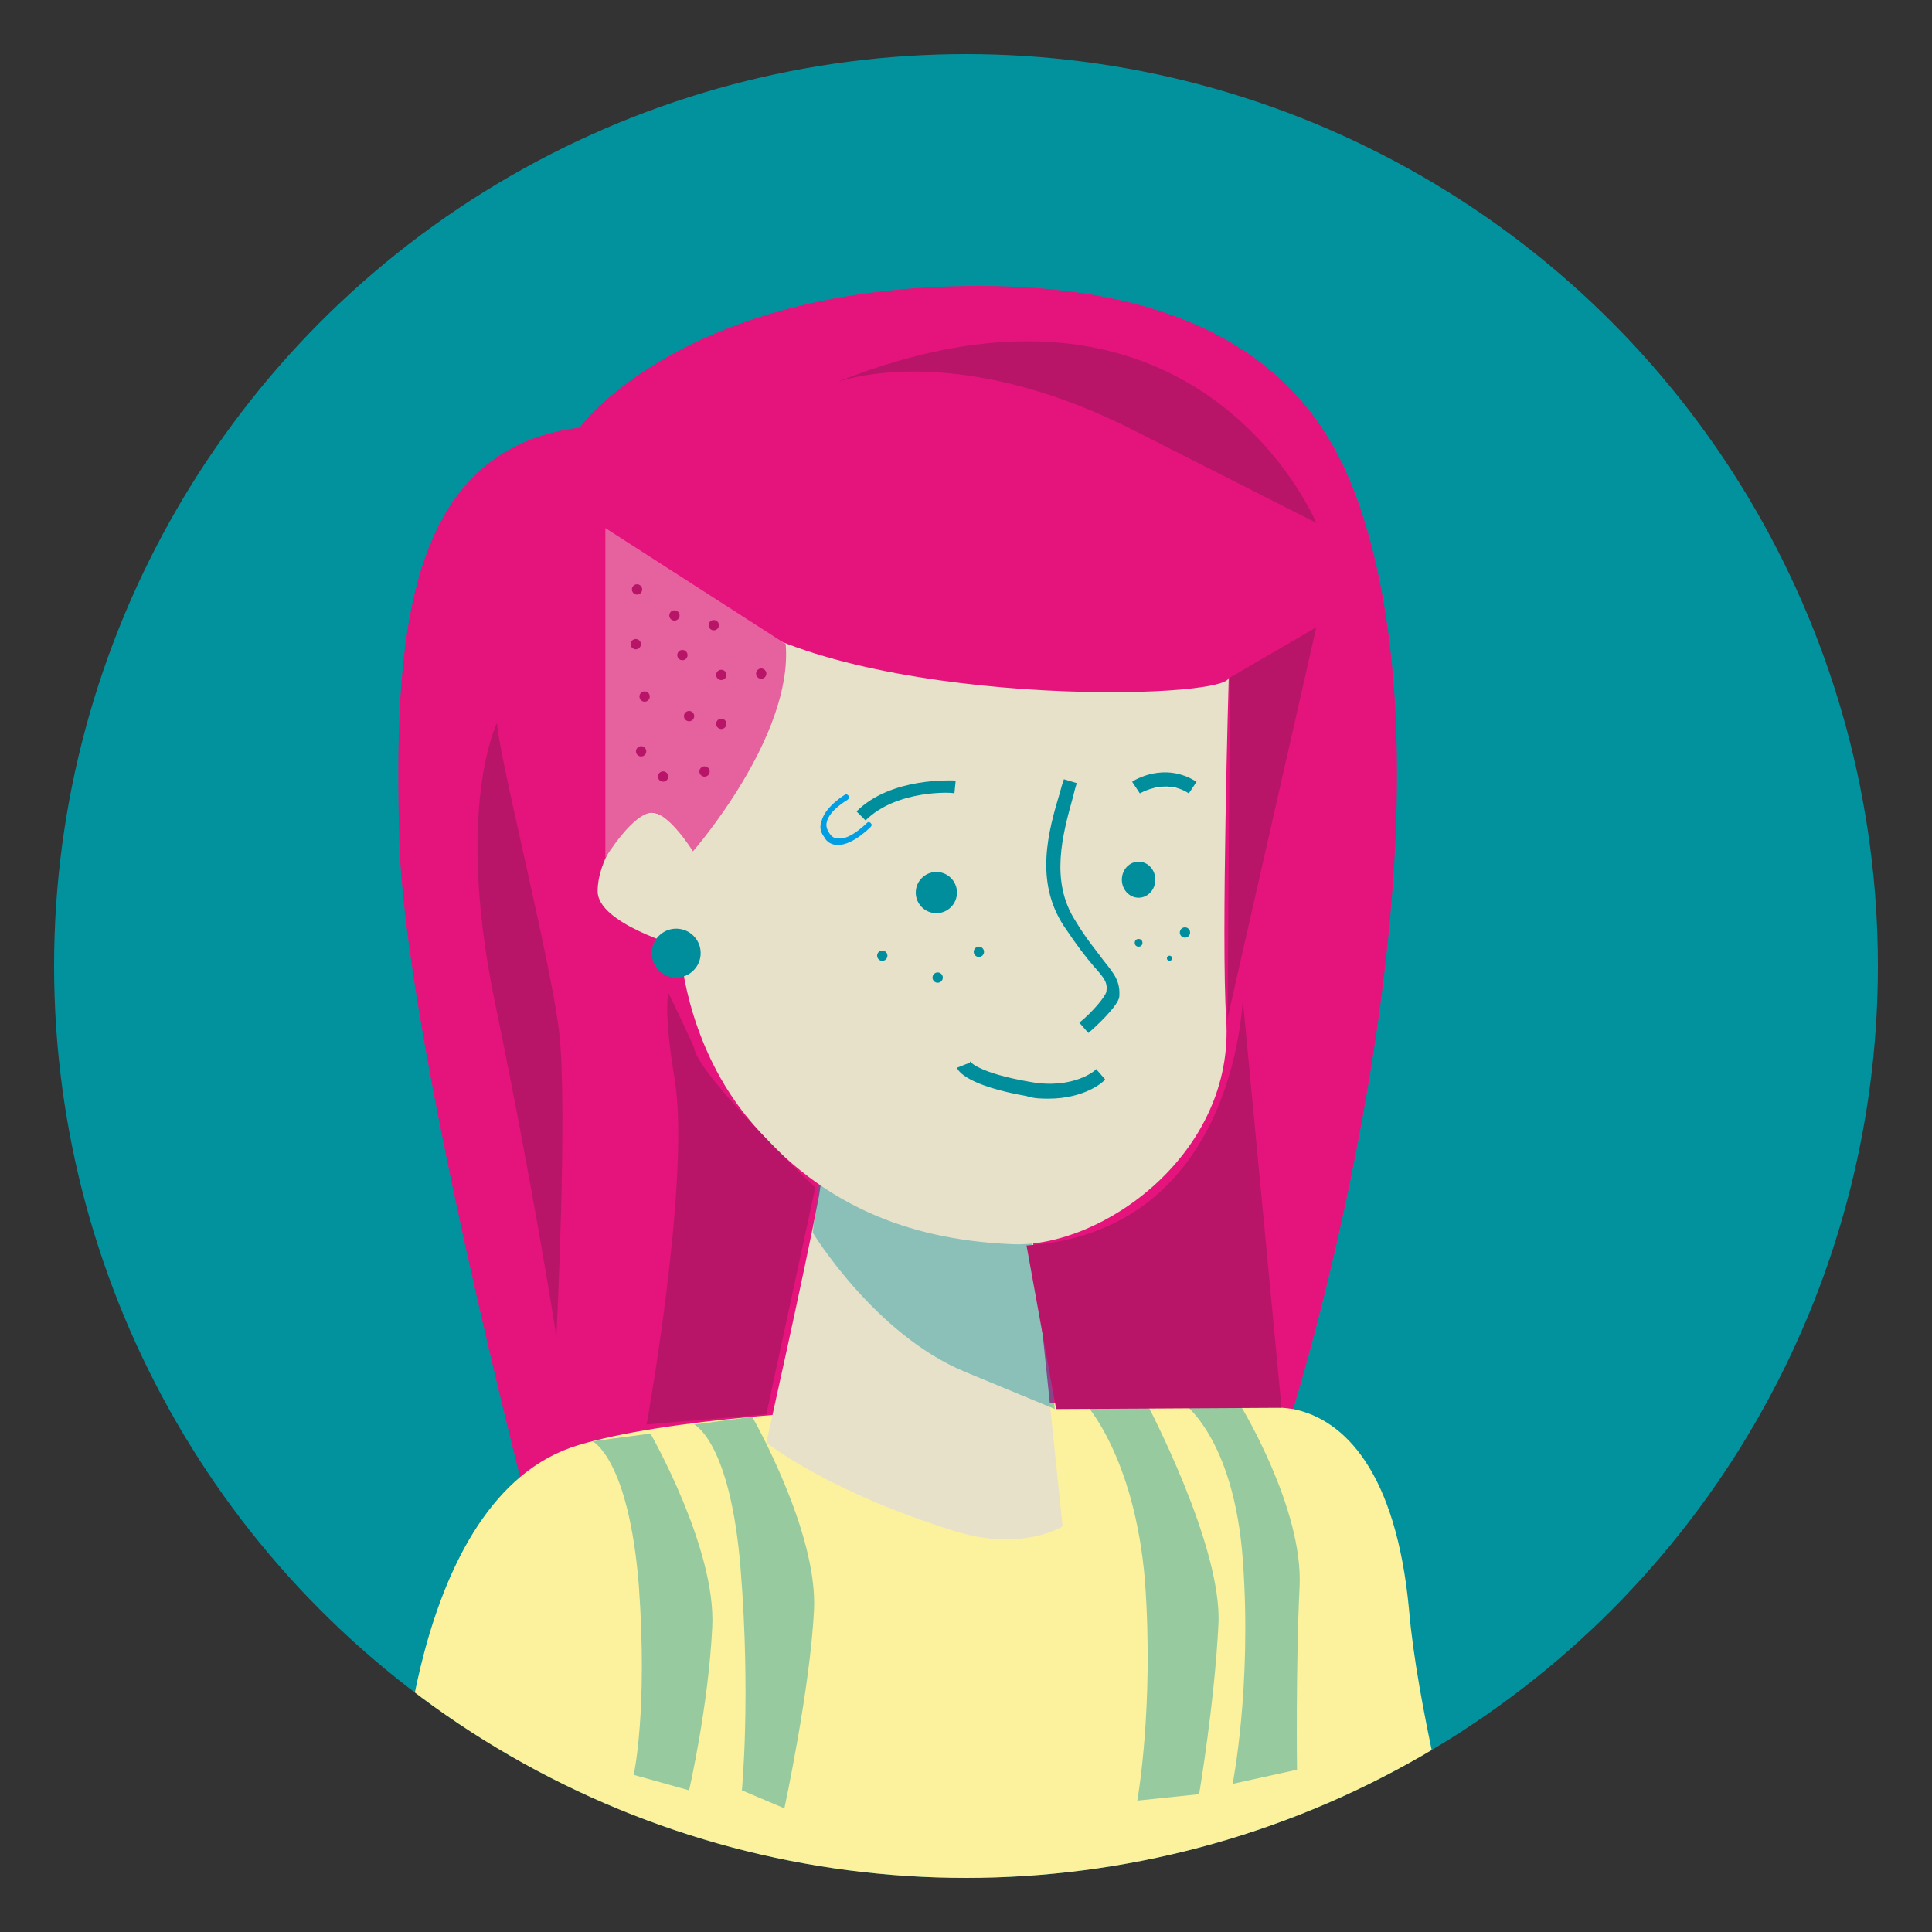 <?xml version="1.0" encoding="utf-8"?>
<!-- Generator: Adobe Illustrator 19.1.0, SVG Export Plug-In . SVG Version: 6.00 Build 0)  -->
<svg version="1.1" id="Layer_1" xmlns="http://www.w3.org/2000/svg" xmlns:xlink="http://www.w3.org/1999/xlink" x="0px" y="0px"
	 viewBox="-222 345.9 150 150" style="enable-background:new -222 345.9 150 150;" xml:space="preserve">
<rect x="-222" y="345.9" width="150" height="150" fill="#333333" stroke="none"/>
<style type="text/css">
	.st0{display:none;}
	.st1{display:inline;}
	.st2{fill:#FAF39D;}
	.st3{clip-path:url(#SVGID_2_);fill:none;stroke:#000000;stroke-width:0.717;stroke-miterlimit:10;}
	.st4{clip-path:url(#SVGID_4_);fill:#02929E;}
	.st5{clip-path:url(#SVGID_6_);fill:#ED2387;}
	.st6{clip-path:url(#SVGID_8_);fill:#E3DBC3;}
	.st7{opacity:0.4;clip-path:url(#SVGID_10_);fill:#02929E;enable-background:new    ;}
	.st8{clip-path:url(#SVGID_12_);fill:#E3DBC3;}
	.st9{clip-path:url(#SVGID_14_);fill:none;stroke:#02929E;stroke-width:1.183;stroke-miterlimit:10;}
	.st10{clip-path:url(#SVGID_16_);fill:#02929E;}
	.st11{clip-path:url(#SVGID_18_);fill:#02929E;}
	.st12{clip-path:url(#SVGID_20_);fill:#02929E;}
	.st13{clip-path:url(#SVGID_22_);fill:none;stroke:#02929E;stroke-width:1.305;stroke-linejoin:round;stroke-miterlimit:10;}
	.st14{clip-path:url(#SVGID_24_);fill:#FFFFFF;stroke:#02929E;stroke-width:1.305;stroke-linejoin:round;stroke-miterlimit:10;}
	.st15{fill:#ED2387;}
	.st16{opacity:0.4;fill:#02929E;enable-background:new    ;}
	.st17{fill:#02929E;}
	.st18{clip-path:url(#SVGID_26_);}
	.st19{fill:#E5147C;}
	.st20{fill:none;stroke:#1D1D1B;stroke-width:0.717;stroke-miterlimit:10;}
	.st21{fill:#FCF29E;}
	.st22{fill:#E8E1CA;}
	.st23{opacity:0.4;}
	.st24{fill:#008E9D;}
	.st25{fill:#FFFFFF;}
	.st26{fill:#B91568;}
	.st27{fill:#E5629F;}
	.st28{fill:#009EE2;}
</style>
<g id="Layer_1_1_" class="st0">
	<g class="st1">
		<circle class="st2" cx="-147" cy="420.9" r="70.8"/>
		<g>
			<g>
				<defs>
					<circle id="SVGID_1_" cx="-147" cy="420.9" r="70.8"/>
				</defs>
				<clipPath id="SVGID_2_">
					<use xlink:href="#SVGID_1_"  style="overflow:visible;"/>
				</clipPath>
				<path class="st3" d="M-145.8,457.2"/>
			</g>
			<g>
				<defs>
					<circle id="SVGID_3_" cx="-147" cy="420.9" r="70.8"/>
				</defs>
				<clipPath id="SVGID_4_">
					<use xlink:href="#SVGID_3_"  style="overflow:visible;"/>
				</clipPath>
				<path class="st4" d="M-116.8,491.7c0,0,1.3-22-12.3-26.1c-13.6-4.1-52.7-3.6-56.8-2.8c-4.1,0.8-8.2,5-9.2,16
					c-0.6,7.3,0.3,10.8,0.3,10.8S-131.9,515.3-116.8,491.7z"/>
			</g>
			<g>
				<defs>
					<circle id="SVGID_5_" cx="-147" cy="420.9" r="70.8"/>
				</defs>
				<clipPath id="SVGID_6_">
					<use xlink:href="#SVGID_5_"  style="overflow:visible;"/>
				</clipPath>
				<path class="st5" d="M-130.3,396.3c0,0-3.6-17.9-27.3-17.9s-26.7,8.7-28.5,14c-8.9,26.3,16.9,56.3,16.9,56.3l21.1-2.9
					c0,0,12.4-3.3,23-16.2C-118,421-116.2,398-130.3,396.3z"/>
			</g>
			<g>
				<defs>
					<circle id="SVGID_7_" cx="-147" cy="420.9" r="70.8"/>
				</defs>
				<clipPath id="SVGID_8_">
					<use xlink:href="#SVGID_7_"  style="overflow:visible;"/>
				</clipPath>
				<path class="st6" d="M-148.5,443.1c-0.1,0.1,0.1,1.1,0.4,2.6c1.1,5.9,4.2,19.7,4.2,19.7s-4.8,3.8-15,7.1
					c-5.3,1.7-8.5-0.4-8.5-0.4l2.5-23.7L-148.5,443.1"/>
			</g>
			<g>
				<defs>
					<circle id="SVGID_9_" cx="-147" cy="420.9" r="70.8"/>
				</defs>
				<clipPath id="SVGID_10_">
					<use xlink:href="#SVGID_9_"  style="overflow:visible;"/>
				</clipPath>
				<path class="st7" d="M-147.7,448.7c0,0-4.9,8.1-12.1,11.1c-7.2,3-7.2,3-7.2,3l2-14.3l16.5-5.3L-147.7,448.7z"/>
			</g>
			<g>
				<defs>
					<circle id="SVGID_11_" cx="-147" cy="420.9" r="70.8"/>
				</defs>
				<clipPath id="SVGID_12_">
					<use xlink:href="#SVGID_11_"  style="overflow:visible;"/>
				</clipPath>
				<path class="st8" d="M-144.1,399.7c-0.3-1.1,0.4,12.1,0.4,12.1l-7.5-1.4l-4.4-11.4l-0.4,11.2l-25.8-1.9c0,0-1-7.6-0.9-8.8
					c0,0-1.3,20.4-1,30c0.2,10.8,12.4,22.5,19.4,22.2c7-0.3,15.4-4.4,21.8-12.3c4.9-6.1,3.8-12.4,3.8-12.4s8-2.9,8-5.4
					s-2.2-5.5-3.6-6.1c-2-0.8-4,2.9-4,2.9S-140.5,413.5-144.1,399.7z"/>
			</g>
			<g>
				<defs>
					<circle id="SVGID_13_" cx="-147" cy="420.9" r="70.8"/>
				</defs>
				<clipPath id="SVGID_14_">
					<use xlink:href="#SVGID_13_"  style="overflow:visible;"/>
				</clipPath>
				<path class="st9" d="M-167,415.2c0.8,3.2,0.2,4.6-2.2,8.4c-2.4,3.8-2.5,4.4-2.4,6c0.1,0.9,2.3,2.8,2.3,2.8"/>
			</g>
			<g>
				<defs>
					<circle id="SVGID_15_" cx="-147" cy="420.9" r="70.8"/>
				</defs>
				<clipPath id="SVGID_16_">
					<use xlink:href="#SVGID_15_"  style="overflow:visible;"/>
				</clipPath>
				<path class="st10" d="M-160.2,438.7c0,0-1.6,0.3-4.4-0.6c-2.9-0.9-6.7-1.5-7.9-0.8c-1.2,0.7-0.3,2.2,0.2,2.4
					C-171.9,439.9-162.9,443.1-160.2,438.7z"/>
			</g>
			<g>
				<defs>
					<circle id="SVGID_17_" cx="-147" cy="420.9" r="70.8"/>
				</defs>
				<clipPath id="SVGID_18_">
					<use xlink:href="#SVGID_17_"  style="overflow:visible;"/>
				</clipPath>
				<ellipse class="st11" cx="-157.5" cy="422.1" rx="1.5" ry="2.3"/>
			</g>
			<g>
				<defs>
					<circle id="SVGID_19_" cx="-147" cy="420.9" r="70.8"/>
				</defs>
				<clipPath id="SVGID_20_">
					<use xlink:href="#SVGID_19_"  style="overflow:visible;"/>
				</clipPath>
				<ellipse class="st12" cx="-174.5" cy="421" rx="1.2" ry="1.8"/>
			</g>
			<g>
				<defs>
					<circle id="SVGID_21_" cx="-147" cy="420.9" r="70.8"/>
				</defs>
				<clipPath id="SVGID_22_">
					<use xlink:href="#SVGID_21_"  style="overflow:visible;"/>
				</clipPath>
				<path class="st13" d="M-151.1,417.9c-0.8-3.7-6.4-2.6-6.4-2.6"/>
			</g>
			<g>
				<defs>
					<circle id="SVGID_23_" cx="-147" cy="420.9" r="70.8"/>
				</defs>
				<clipPath id="SVGID_24_">
					<use xlink:href="#SVGID_23_"  style="overflow:visible;"/>
				</clipPath>
				<path class="st14" d="M-173.4,415.5c0,0-2.3-1.5-4.5,0"/>
			</g>
		</g>
		<path class="st15" d="M-139.3,383.6c0,0,7.2-7.2,13.1-5.5c5.9,1.7,9.2,2.8,12.5,9c6.2,11.7,0,19.8,0,19.8s-6,3.8-6.1,4.9"/>
		<path class="st16" d="M-139.3,383.8c0.7,0,12.9,2.3,19.2,14.6c2.5,4.8,0.7,12.7,0.7,12.7s-3.9-10.3-11.5-19.4
			C-132.7,389.5-139.3,383.8-139.3,383.8z"/>
	</g>
</g>
<g id="Layer_2">
	<g>
		<circle class="st17" cx="-147" cy="420.9" r="70.8"/>
		<g>
			<defs>
				<circle id="SVGID_25_" cx="-147" cy="420.9" r="70.8"/>
			</defs>
			<clipPath id="SVGID_26_">
				<use xlink:href="#SVGID_25_"  style="overflow:visible;"/>
			</clipPath>
			<g class="st18">
				<g>
					<g>
						<path class="st19" d="M-131.2,463.6c-0.1-0.1-0.1-0.1-0.2-0.2c-0.5-0.5-1.4-0.5-1.8,0c-0.5,0.5-0.5,1.3,0,1.8
							c0.1,0.1,0.1,0.1,0.2,0.2c0.5,0.5,1.4,0.5,1.8,0C-130.7,465-130.7,464.1-131.2,463.6L-131.2,463.6z"/>
					</g>
				</g>
				<g>
					<path class="st19" d="M-177,379.1c0,0,7.9-11,31-11s27.8,12.1,29.6,17.2c8.7,25.7-5.2,70-5.2,70L-181,463c0,0-9.6-36.8-10-51.9
						S-190.7,380.8-177,379.1z"/>
				</g>
				<g>
					<path class="st20" d="M-160.8,449.9"/>
				</g>
				<g>
					<path class="st21" d="M-191,487.1c0,0,0.6-25,13.9-29s51.5-3.5,55.5-2.8c4,0.8,8,4.9,9,15.6c0.6,7.2,3.5,18.4,3.5,18.4
						S-176.3,510.1-191,487.1z"/>
				</g>
				<g>
					<path class="st22" d="M-158.1,436.1c0.1,0.1-0.1,1.1-0.3,2.6c-1.1,5.8-4.1,19.2-4.1,19.2s4.7,3.8,14.7,6.9
						c5.2,1.6,8.3-0.4,8.3-0.4l-2.4-23.1L-158.1,436.1"/>
				</g>
				<g class="st23">
					<path class="st24" d="M-158.9,441.6c0,0,4.8,7.9,11.8,10.8c7,2.9,7,2.9,7,2.9l-1.9-14l-16.2-5.2L-158.9,441.6z"/>
				</g>
				<g>
					<path class="st22" d="M-163.8,397.7c0.2-1.1-12-11.8-2.4-4.6c10.4,7.8,39.6,7.2,39.6,5.4c0,0-0.6,20.4-0.2,26.5
						c0.7,10.5-9.7,17.8-16.6,17.5s-14.5-2.3-20.7-10c-4.8-6-5.1-13.1-5.1-13.1s-6.4-1.8-6.4-4.3c0-2.5,2.1-5.4,3.5-6
						c2-0.8,3.9,2.8,3.9,2.8S-166.1,410.1-163.8,397.7z"/>
				</g>
				<g>
					<path class="st24" d="M-137.5,426.1l-0.7-0.8c1-0.8,2-2,2.1-2.4c0.1-0.7-0.1-1-1-2c-0.6-0.7-1.3-1.6-2.3-3.1
						c-2.3-3.5-1.2-7.4-0.3-10.4c0.1-0.4,0.2-0.7,0.3-1l1,0.3c-0.1,0.3-0.2,0.7-0.3,1.1c-0.8,2.9-1.8,6.5,0.2,9.6
						c0.9,1.5,1.7,2.4,2.2,3.1c0.8,1,1.3,1.6,1.2,2.8C-135.2,424-136.9,425.6-137.5,426.1z"/>
				</g>
				<g>
					<ellipse class="st24" cx="-149.3" cy="415.2" rx="1.6" ry="1.6"/>
				</g>
				<g>
					<ellipse class="st24" cx="-133.6" cy="414.2" rx="1.3" ry="1.4"/>
				</g>
				<g>
					<path class="st24" d="M-154.8,409.6l-0.7-0.7c2.7-2.7,7.5-2.4,7.7-2.4l-0.1,1C-148,407.4-152.4,407.2-154.8,409.6z"/>
				</g>
				<g>
					<path class="st25" d="M-133.8,407.1c0,0,2.2-1.4,4.4,0"/>
					<path class="st24" d="M-133.5,407.5l-0.6-0.9c0.1-0.1,2.5-1.6,5,0l-0.6,0.9C-131.5,406.3-133.5,407.5-133.5,407.5z"/>
				</g>
				<g>
					<path class="st24" d="M-140.6,431.2c-0.5,0-1.1,0-1.7-0.2c-4.5-0.8-5.3-1.9-5.4-2.2l1-0.4c0,0,0-0.1,0-0.1c0,0,0.6,0.9,4.7,1.6
						c3.3,0.6,5.1-0.9,5.1-1l0.7,0.8C-136.3,429.9-137.8,431.2-140.6,431.2z"/>
				</g>
				<g>
					<circle class="st24" cx="-169.5" cy="419.9" r="1.9"/>
				</g>
				<g class="st23">
					<path class="st24" d="M-176,457.8c0,0,2.8,1.3,3.6,11.2c0.7,9.8-0.4,14.7-0.4,14.7l4.3,1.2c0,0,1.5-6.5,1.8-12.7
						c0.3-6.1-4.8-15-4.8-15L-176,457.8z"/>
				</g>
				<g class="st23">
					<path class="st24" d="M-168.1,456.5c0,0,2.8,1.3,3.6,11.2s0.1,17.2,0.1,17.2l3.3,1.4c0,0,2-9.3,2.3-15.4c0.3-6.1-4.8-15-4.8-15
						L-168.1,456.5z"/>
				</g>
				<g class="st23">
					<path class="st24" d="M-137.8,454.8c0,0,3.9,4.1,4.7,13.9c0.7,9.8-0.6,17-0.6,17l4.8-0.5c0,0,1.2-7.1,1.5-13.2
						s-5.6-17.2-5.6-17.2H-137.8z"/>
				</g>
				<g class="st23">
					<path class="st24" d="M-130.3,454.7c0,0,4.1,2.6,4.8,12.4c0.7,9.8-0.8,17.3-0.8,17.3l5-1.1c0,0-0.1-8.1,0.2-14.2
						c0.3-6.1-4.6-14.1-4.6-14.1L-130.3,454.7z"/>
				</g>
				<g>
					<path class="st26" d="M-170.2,422.8c0.2,0.5-0.4,1,0.6,7c1.2,7.9-2.2,26.7-2.2,26.7l9.3-0.8l3.8-17.6c0,0-9-8.6-9.4-10.8
						C-168.2,426.9-170.2,422.8-170.2,422.8z"/>
				</g>
				<g>
					<path class="st26" d="M-142.3,442.6l2.3,12.7l17.5-0.1l-3-31.6C-125.6,423.7-126,441.5-142.3,442.6z"/>
				</g>
				<g>
					<circle class="st24" cx="-153.5" cy="420.1" r="0.4"/>
				</g>
				<g>
					<circle class="st24" cx="-149.2" cy="421.8" r="0.4"/>
				</g>
				<g>
					<circle class="st24" cx="-146" cy="419.8" r="0.4"/>
				</g>
				<g>
					<circle class="st24" cx="-133.6" cy="419.1" r="0.3"/>
				</g>
				<g>
					<circle class="st24" cx="-131.2" cy="420.3" r="0.2"/>
				</g>
				<g>
					<circle class="st24" cx="-130" cy="418.3" r="0.4"/>
				</g>
				<g>
					<path class="st27" d="M-161,395.9l-14-9v25.6c0,0,2.2-3.6,3.7-3.5c1.3,0.1,3.1,3,3.1,3S-160.4,403.1-161,395.9z"/>
				</g>
				<g>
					<path class="st28" d="M-156.9,411.5c0,0-0.1,0-0.1,0c-0.4,0-0.8-0.2-1-0.6c-0.3-0.4-0.4-0.8-0.2-1.3c0.3-1.1,1.8-2,1.8-2
						c0.1-0.1,0.2,0,0.3,0.1c0.1,0.1,0,0.2-0.1,0.3c0,0-1.4,0.8-1.6,1.7c-0.1,0.3,0,0.6,0.2,0.9c0.2,0.3,0.4,0.4,0.7,0.4
						c0.8,0.1,1.9-0.9,2.2-1.2c0.1-0.1,0.2-0.1,0.3,0c0.1,0.1,0.1,0.2,0,0.3C-154.5,410.2-155.8,411.5-156.9,411.5z"/>
				</g>
				<g>
					<polygon class="st26" points="-126.5,398.5 -119.8,394.6 -126.7,425 					"/>
				</g>
				<g>
					<path class="st26" d="M-157.1,375.6c0,0,8.9-3.5,23.1,3.7s14.2,7.2,14.2,7.2S-129,364.3-157.1,375.6z"/>
				</g>
				<g>
					<path class="st26" d="M-183.4,402c0,0-3.3,6.5-0.2,21.6c3.1,15,4.8,26.1,4.8,26.1s0.9-18.1,0.2-23.8S-183.4,404.1-183.4,402z"
						/>
				</g>
				<g>
					<ellipse class="st26" cx="-168.5" cy="401.5" rx="0.4" ry="0.4"/>
				</g>
				<g>
					<ellipse class="st26" cx="-166" cy="402.1" rx="0.4" ry="0.4"/>
				</g>
				<g>
					<ellipse class="st26" cx="-166" cy="398.3" rx="0.4" ry="0.4"/>
				</g>
				<g>
					<ellipse class="st26" cx="-162.9" cy="398.2" rx="0.4" ry="0.4"/>
				</g>
				<g>
					<ellipse class="st26" cx="-167.3" cy="405.8" rx="0.4" ry="0.4"/>
				</g>
				<g>
					
						<ellipse transform="matrix(-0.611 -0.792 0.792 -0.611 -586.665 505.2)" class="st26" cx="-169.2" cy="396.8" rx="0.4" ry="0.4"/>
				</g>
				<g>
					
						<ellipse transform="matrix(-0.611 -0.792 0.792 -0.611 -597.687 514.659)" class="st26" cx="-172.4" cy="404.2" rx="0.4" ry="0.4"/>
				</g>
				<g>
					
						<ellipse transform="matrix(-0.611 -0.792 0.792 -0.611 -596.464 519.263)" class="st26" cx="-170.6" cy="406.2" rx="0.4" ry="0.4"/>
				</g>
				<g>
					
						<ellipse transform="matrix(-0.611 -0.792 0.792 -0.611 -593.845 508.155)" class="st26" cx="-172" cy="400" rx="0.4" ry="0.4"/>
				</g>
				<g>
					
						<ellipse transform="matrix(-0.611 -0.792 0.792 -0.611 -585.195 499.753)" class="st26" cx="-169.8" cy="393.7" rx="0.4" ry="0.4"/>
				</g>
				<g>
					
						<ellipse transform="matrix(-0.611 -0.792 0.792 -0.611 -591.789 501.091)" class="st26" cx="-172.7" cy="396" rx="0.4" ry="0.4"/>
				</g>
				<g>
					
						<ellipse transform="matrix(-0.611 -0.792 0.792 -0.611 -588.286 494.214)" class="st26" cx="-172.7" cy="391.7" rx="0.4" ry="0.4"/>
				</g>
				<g>
					
						<ellipse transform="matrix(-0.611 -0.792 0.792 -0.611 -580.942 503.372)" class="st26" cx="-166.8" cy="394.5" rx="0.4" ry="0.4"/>
				</g>
			</g>
		</g>
	</g>
</g>
</svg>

